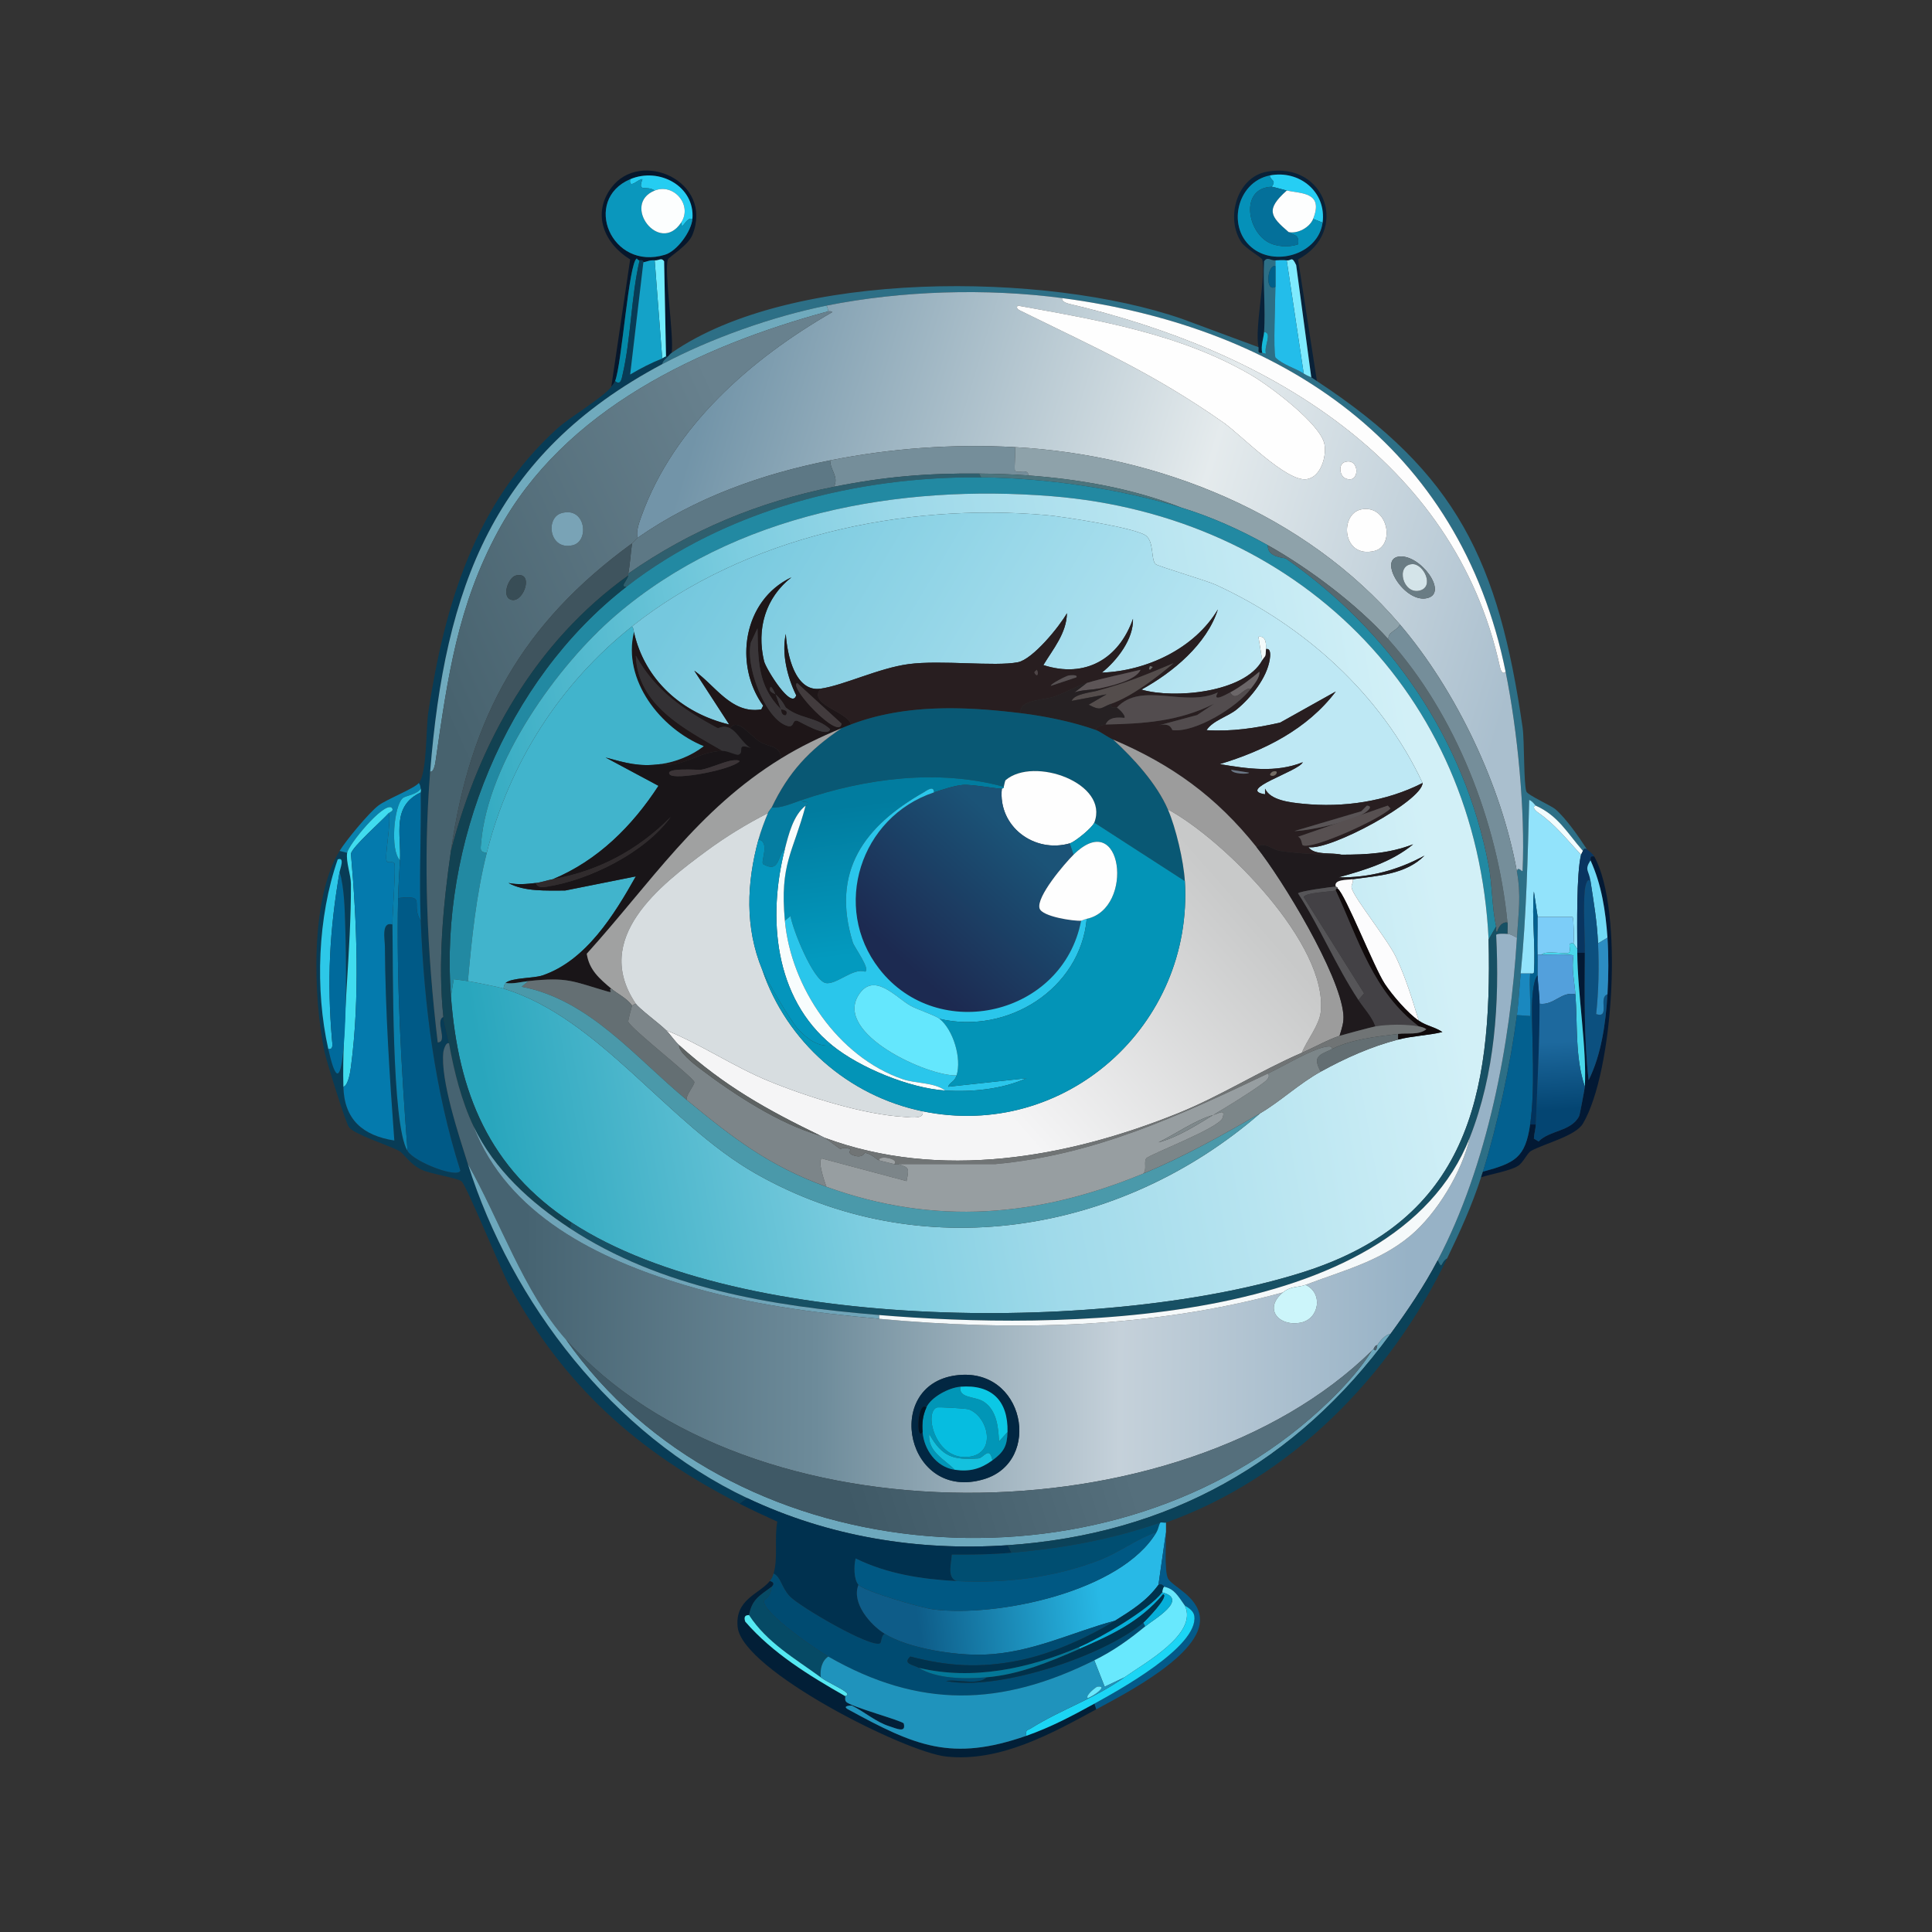 <svg xmlns="http://www.w3.org/2000/svg" width="1024" height="1024"><rect width="100%" height="100%" fill="#333333" stroke="none"/><defs><linearGradient id="a" x1="363.486" x2="797.241" y1="246.05" y2="376.687" gradientUnits="userSpaceOnUse"><stop offset="0%" style="stop-color:#7294a8"/><stop offset="58.72%" style="stop-color:#e5ebed"/><stop offset="100%" style="stop-color:#aabfce"/></linearGradient></defs><defs><linearGradient id="b" x1="429.42" x2="244.438" y1="316.371" y2="399.981" gradientUnits="userSpaceOnUse"><stop offset="0%" style="stop-color:#68818e"/><stop offset="100%" style="stop-color:#47626e"/></linearGradient></defs><defs><linearGradient id="c" x1="755.879" x2="247.809" y1="436.688" y2="526.802" gradientUnits="userSpaceOnUse"><stop offset="0%" style="stop-color:#d2f0f7"/><stop offset="45.155%" style="stop-color:#a0daea"/><stop offset="56.783%" style="stop-color:#8bd2e4"/><stop offset="64.341%" style="stop-color:#7dcde0"/><stop offset="100%" style="stop-color:#29a6bd"/></linearGradient></defs><defs><linearGradient id="d" x1="394.572" x2="713.329" y1="259.916" y2="449.745" gradientUnits="userSpaceOnUse"><stop offset="0%" style="stop-color:#75c8de"/><stop offset="75.202%" style="stop-color:#bee8f4"/></linearGradient></defs><defs><linearGradient id="e" x1="468.194" x2="478.891" y1="424.514" y2="502.787" gradientUnits="userSpaceOnUse"><stop offset="0%" style="stop-color:#017c9f"/><stop offset="100%" style="stop-color:#039abf"/></linearGradient></defs><defs><linearGradient id="f" x1="541.23" x2="481.831" y1="446.117" y2="512.394" gradientUnits="userSpaceOnUse"><stop offset="0%" style="stop-color:#1b5377"/><stop offset="100%" style="stop-color:#1c2a51"/></linearGradient></defs><defs><linearGradient id="g" x1="622.537" x2="454.78" y1="437.965" y2="586.403" gradientUnits="userSpaceOnUse"><stop offset="0%" style="stop-color:#c8c9c9"/><stop offset="75%" style="stop-color:#f5f5f6"/></linearGradient></defs><defs><linearGradient id="h" x1="278.215" x2="747.202" y1="642.196" y2="645.695" gradientUnits="userSpaceOnUse"><stop offset="0%" style="stop-color:#466371"/><stop offset="33.049%" style="stop-color:#6d8b9a"/><stop offset="67.377%" style="stop-color:#c5d1da"/><stop offset="100%" style="stop-color:#97b2c6"/></linearGradient></defs><defs><linearGradient id="i" x1="826.11" x2="828.33" y1="552.092" y2="588.023" gradientUnits="userSpaceOnUse"><stop offset="0%" style="stop-color:#1d699e"/><stop offset="100%" style="stop-color:#044572"/></linearGradient></defs><defs><linearGradient id="j" x1="586.429" x2="445.42" y1="739.911" y2="784.862" gradientUnits="userSpaceOnUse"><stop offset="0%" style="stop-color:#556f7c"/><stop offset="100%" style="stop-color:#3f5966"/></linearGradient></defs><defs><linearGradient id="k" x1="582.527" x2="485.061" y1="837.674" y2="847.893" gradientUnits="userSpaceOnUse"><stop offset="0%" style="stop-color:#28b9e6"/><stop offset="100%" style="stop-color:#0e5c88"/></linearGradient></defs><path fill="#06172c" d="M356 187c-.876.609-1.247 1.263-2 2h-1l-1-50.5c-1.436-2.149-2.687-.35-5-.5-2.986-.194-4.134.749-6 1-.111.015.312-1.403-2-1-.83.145-1.365-1.068-1.5-1-4.271 2.167-7.9 56.124-11.5 65-.505 1.245-1.248 1.971-2 3l10-67.5c-13.676-8.356-20.407-24.025-10-38 15.423-20.71 54.428-3.483 43 25-2.24 5.583-12.588 11.831-13 13-2.127 6.043 3.315 40.441 2 49.5m-22-92c-25.608 10.931-10.087 48.82 18.5 40 6.463-1.994 13.983-12.478 14.5-19 1.376-17.367-17.695-27.533-33-21"/><path fill="#092138" d="M698 202c-1.008-.662-1.984-1.348-3-2l-8-59.5c-2.398-5.121-2.547-2.132-5-2.5-1.575-.236-4.321-.133-6 0-2.71.214-4.104-2.202-6 .5-.609 12.378.823 25.228 0 37.5-.206 3.078-1.893 7.334-1 11-2.926.389-1.699-1.401-2-3-2.058-10.924 4.167-37.901 2-46.5-.24-.952-8.945-5.939-11-9-8.583-12.783-2.528-34.614 13.5-37.5 31.194-5.617 43.974 31.821 16.5 46.5zM673 93c-17.65 3.502-23.251 28.309-8.5 39 12.729 9.225 34.363 2.074 36.5-14 2.174-16.352-12.399-28.095-28-25"/><path fill="#25cdf2" d="M367 116c-3.599-1.109-5.481 7.057-6 2 6.212-9.296-3.924-21.097-14-17-4.436-3.08-9.307 1.47-6.5-6-1.719-.609-7.407 5.961-6.5 0 15.305-6.533 34.376 3.633 33 21"/><path fill="#26cef4" d="m701 118-5-2c5.707-14.282-6.342-13.349-14-15-1.622-.35-7.127-2.03-8-2 2.726-3.588-.564-3.092-1-6 15.601-3.095 30.174 8.648 28 25"/><path fill="#0591b9" d="M673 93c.436 2.908 3.726 2.412 1 6-16.247.557-13.386 22.192-2.5 29 4.597 2.875 11.534 3.257 16.5 1.5.884-5.727-2.758-4.569-5-6.5 4.824 1.04 11.181-2.448 13-7l5 2c-2.137 16.074-23.771 23.225-36.5 14-14.751-10.691-9.15-35.498 8.5-39"/><path fill="#0a97bd" d="M334 95c-.907 5.961 4.781-.609 6.5 0-2.807 7.47 2.064 2.92 6.5 6-17.878 7.27 2.45 34.283 14 17 .519 5.057 2.401-3.109 6-2-.517 6.522-8.037 17.006-14.5 19-28.587 8.82-44.108-29.069-18.5-40"/><path fill="#04709a" d="M674 99c.873-.03 6.378 1.65 8 2-11.392 10.171-8.61 13.723 1 22 2.242 1.931 5.884.773 5 6.5-4.966 1.757-11.903 1.375-16.5-1.5-10.886-6.808-13.747-28.443 2.5-29"/><path fill="#fcfefe" d="M361 118c-11.55 17.283-31.878-9.73-14-17 10.076-4.097 20.212 7.704 14 17"/><path fill="#fdfefe" d="M696 116c-1.819 4.552-8.176 8.04-13 7-9.61-8.277-12.392-11.829-1-22 7.658 1.651 19.707.718 14 15"/><path fill="#0489a8" d="M339 138c-4.51 19.341-4.533 41.287-9 60.5-.42 1.807-.91 6.165-4 3.5 3.6-8.876 7.229-62.833 11.5-65 .135-.068.67 1.145 1.5 1"/><path fill="#71ecfe" d="M353 189c-.795.104-1.196.679-2 1l-4-52c2.313.15 3.564-1.649 5 .5z"/><path fill="#2d6f86" d="M676 138v3c-4.447-.879-5.545 14.275 0 11 0 6.339-1.227 33.993 0 37.5 4.226 4.066 10.248 5.451 15 8.5 2.082 1.336 3.47 1.66 4 2 1.016.652 1.992 1.338 3 2 74.453 48.922 96.272 95.698 109 183.5 1.031 7.114.521 29.778 2 34 .671 1.916 13.141 7.459 15.5 9.5 5.504 4.762 12.483 14.754 16.5 21-1.603-.3-1.358-.087-2 1-8.295-9.467-13.102-18.663-25-24-.21-.094-2.085-2.737-3.5-3-.763 30.041-1.494 61.523-4.5 92-.717 7.266-1.051 14.773-2 22-3.468 26.413-10.161 57.555-18 83-.302.982-.682 2.016-1 3-4.83 14.939-11.195 28.89-18 43-3.484 2.046-2.409 6.605-5 1 26.433-50.356 38.562-114.403 42-171 .823-13.546 2.291-22.159 0-35 .371-3.493 2.946.66 3-.5 1.464-31.634-2.681-74.337-9-105.5-24.249-119.589-117.74-182.51-235-198-40.163-5.305-85.255-3.951-125 4-28.35 5.671-61.507 17.442-87 31-.003-1.643 1.942-2.964 3-4 .753-.737 1.124-1.391 2-2 63.78-44.35 198.849-42.892 270.5-18l40.5 15c.301 1.599-.926 3.389 2 3l2 .5c-1.297-3.726 3.594-11.202-1-11.5.823-12.272-.609-25.122 0-37.5 1.896-2.702 3.29-.286 6-.5"/><path fill="#7eeafe" d="M695 200c-.53-.34-1.918-.664-4-2l-9-60c2.453.368 2.602-2.621 5 2.5z"/><path fill="#083c56" d="m341 139-7 59.5c5.548-3.296 10.968-6.089 17-8.5.804-.321 1.205-.896 2-1h1c-1.058 1.036-3.003 2.357-3 4-89.622 47.663-115.211 118.56-123 216-3.832 47.933-1.633 95.847 4 143.5 5.663-.21-1.63-11.606 3-13.5.343 3.208 2.307 10.092 3 14-1.808-.895-2.936 3.951-3 4.5-1.72 14.713 8.309 44.64 13 59.5 23.324 73.88 77.112 143.413 148 177l-4 3c-53.873-27.466-92.491-61.809-122-115.5-4.319-7.858-22.909-53.883-25.5-55.5-2.822-1.761-16.643-3.905-21-6-6.575-3.162-9.236-8.493-12-10-5.496-2.996-23.299-8.52-26.5-12.5-1.76-2.188-12.023-35.291-13-40-6.016-29.008-7.677-81.027 8-106.5l4 1c-.738 4.889 1.975 11.583 2 16.5.177 34.878-4.835 75.133-4 107.5.451 17.467 10.377 25.883 27 28.5-2.504-34.191-4.764-68.693-5-103-.024-3.508-2.037-13.255 4-11.5.435 21.809-.622 106.133 8 120 3.775 6.071 26.451 14.557 28 10.5-13.626-42.79-19.19-87.659-21-132.5-.921-22.817.29-45.246 0-68-.012-.98.286-.402 0-2-.228-1.275-.209-1.816-1-3 4.405-5.205 3.736-29.224 5-37.5 8.698-56.94 24.603-110.787 68.5-150.5 6.556-5.931 24.549-16.595 28.5-22 .752-1.029 1.495-1.755 2-3 3.09 2.665 3.58-1.693 4-3.5 4.467-19.213 4.49-41.159 9-60.5 2.312-.403 1.889 1.015 2 1M174 556c3.26 14.516 6.175 19.628 8 .5 1.747-18.311 1.564-46.309 1-65-.292-9.683-.46-20.509-3-29.5.245-1.429 2.923-8.003-1-6.5-10.6 30.486-12.108 68.852-5 100.5"/><path fill="#14a2c8" d="m347 138 4 52c-6.032 2.411-11.452 5.204-17 8.5l7-59.5c1.866-.251 3.014-1.194 6-1"/><path fill="#23bdea" d="m682 138 9 60c-4.752-3.049-10.774-4.434-15-8.5-1.227-3.507 0-31.161 0-37.5v-14c1.679-.133 4.425-.236 6 0"/><path fill="#015f88" d="M676 141v11c-5.545 3.275-4.447-11.879 0-11"/><path fill="url(#a)" d="M563 158c-.701 1.716 2.58 2.784 3.5 3 103.008 24.163 204.36 81.763 228.5 192.5.17.779 1.15 4.574 3 2.5 6.319 31.163 10.464 73.866 9 105.5-.054 1.16-2.629-2.993-3 .5-8.091-45.345-32.208-96.086-62-131-50.012-58.612-127.613-89.776-204-94-32.893-1.819-65.803.6-98 7-36.323 7.22-71.443 19.764-102 41-1.154-3.002.951-8.585 2-11.5 17.181-47.771 58.153-83.349 101-108 .142-.764-1.954-.408-2-.5-.247-.499-.087-2.009-1-3 39.745-7.951 84.837-9.305 125-4m-23.5 4c-1.538 1.457.95 2.482 2 3 39.739 19.617 69.945 32.933 107 59 9.318 6.555 33.332 31.494 44 30 7.458-1.044 10.703-11.872 9.5-18.5-1.94-10.687-28.883-30.836-38.5-36.5-37.46-22.065-81.749-29.367-124-37m173 83c-3.136 1.174-2.536 7.11.5 8.5 8.095 3.706 7.906-11.646-.5-8.5m9 25c-11.656 2.283-10.256 26.237 7 22 11.083-2.721 7.293-24.799-7-22m20 25c-11.376 1.409 2.969 24.955 15 22 11.363-2.791-3.829-23.383-15-22" style="fill:url(#a)"/>/&gt;<path fill="#fdfdfd" d="M798 356c-1.85 2.074-2.83-1.721-3-2.5C770.86 242.763 669.508 185.163 566.5 161c-.92-.216-4.201-1.284-3.5-3 117.26 15.49 210.751 78.411 235 198"/><path fill="#70aabd" d="M439 165c-68.045 18.491-139.951 51.829-175 116.5-21.408 39.502-26.706 77.408-33 121-.184 1.277-.847 7.095-3 6.5 7.789-97.44 33.378-168.337 123-216 25.493-13.558 58.65-25.329 87-31 .913.991.753 2.501 1 3"/><path fill="#fefefe" d="M539.5 162c42.251 7.633 86.54 14.935 124 37 9.617 5.664 36.56 25.813 38.5 36.5 1.203 6.628-2.042 17.456-9.5 18.5-10.668 1.494-34.682-23.445-44-30-37.055-26.067-67.261-39.383-107-59-1.05-.518-3.538-1.543-2-3"/><path fill="url(#b)" d="M439 165c.046.092 2.142-.264 2 .5-42.847 24.651-83.819 60.229-101 108-1.049 2.915-3.154 8.498-2 11.5-1.009.702-2.178 2.402-3 3-58.176 42.376-85.714 91.749-96 163-4.074 28.219-7.04 59.53-4 88-4.63 1.894 2.663 13.29-3 13.5-5.633-47.653-7.832-95.567-4-143.5 2.153.595 2.816-5.223 3-6.5 6.294-43.592 11.592-81.498 33-121 35.049-64.671 106.955-98.009 175-116.5M297.5 272c-8.536 2.549-6.44 19.859 6 17 9.142-2.101 6.905-20.854-6-17m-24 33c-4.206.961-8.111 12.076-2 13 6.254.945 11.629-15.2 2-13" style="fill:url(#b)"/>/&gt;<path fill="#16b8d8" d="M669 187c-.893-3.666.794-7.922 1-11 4.594.298-.297 7.774 1 11.5z"/><path fill="#758e9a" d="M538 237c.475 2.2-.648 11.556 0 12.5 1.154 1.682 7.232-1.468 7 2.5-8.778-.651-17.188-.914-26-1-27.423-.266-50.207 1.629-77 7 2.738-5.38-1.926-8.586-2-14 32.197-6.4 65.107-8.819 98-7"/><path fill="#8ea2aa" d="M742 331c-1.787 3.709-6.76 3.864-6 8-16.707-18.6-42.183-37.784-64-50-14.695-8.228-29.881-15.05-46-20-25.628-10.065-53.543-14.964-81-17 .232-3.968-5.846-.818-7-2.5-.648-.944.475-10.3 0-12.5 76.387 4.224 153.988 35.388 204 94"/><path fill="#5d7885" d="M440 244c.074 5.414 4.738 8.62 2 14-39.81 7.981-75.714 22.83-109 46 .974-5.088 1.252-10.867 2-16 .822-.598 1.991-2.298 3-3 30.557-21.236 65.677-33.78 102-41"/><path fill="#fdfdfe" d="M712.5 245c8.406-3.146 8.595 12.206.5 8.5-3.036-1.39-3.636-7.326-.5-8.5"/><path fill="#2f5f6e" d="m519 251 1 2c-66.121-.594-135.447 17.143-188 58-3.731.136.487-3.28 1-6 .061-.322-.062-.678 0-1 33.286-23.17 69.19-38.019 109-46 26.793-5.371 49.577-7.266 77-7"/><path fill="#4b747d" d="M545 252c27.457 2.036 55.372 6.935 81 17-32.207-9.891-71.204-15.687-106-16l-1-2c8.812.086 17.222.349 26 1"/><path fill="#2289a2" d="M520 253c34.796.313 73.793 6.109 106 16 16.119 4.95 31.305 11.772 46 20-.464 6.509 8.94 6.61 9.5 7 55.412 38.586 94.695 95.79 107.5 162.5 1.951 10.162 1.75 22.845 4 32.5l-4 7c-6.313-130.872-102.101-224.581-231.5-235-80.976-6.52-168.101 9.117-231 63-31.506 26.99-67.839 78.194-71.5 120.5-.327 3.783-.877 5.09 3 5.5-5.618 22.351-7.937 45.049-10 68-2.347-.406-5.071-.641-7.5-1l-1.5 9c-6.066-80.367 28.95-167.205 93-217 52.553-40.857 121.879-58.594 188-58"/><path fill="url(#c)" d="M789 498c1.887 83.266-11.389 148.283-97.5 176-100.518 32.354-297.94 33.149-388.5-26-43.912-28.681-60.142-68.888-64-120l1.5-9c2.429.359 5.153.594 7.5 1 4.17.721 15.409 2.892 19 4 50.85 15.687 86.626 71.301 133.5 98 87.178 49.656 193.309 32.437 267.5-32 10.234-5.932 20.701-15.772 32-22 12.945-7.136 26.629-13.28 41-17 7.572-1.96 15.842-2.167 23.5-4-4.062-2.734-8.25-3.155-12.5-6-3.478-11.283-6.918-22.809-12-33.5-4.596-9.667-21.579-30.584-23.5-36.5-.691-2.128.977-2.79.5-5 13.134-1.817 28.107-2.485 38-12.5-14.081 7.696-29.305 11.772-45.5 11.5 13.933-3.869 28.054-8.075 39.5-17.5-12.95 4.907-24.257 5.464-38 5.5-4.921-1.282-14.406.488-17.5-4 11.512 1.923 60.237-24.474 60.5-34-21.983-47.014-62.566-83.399-109.5-105-5.086-2.341-30.748-9.861-32-11-2.571-2.339-.755-11.474-5-15-5.106-4.242-44.576-10.264-53-11-75.783-6.623-159.579 11.402-219.5 59-38.289 30.415-65.066 72.522-77 120-3.877-.41-3.327-1.717-3-5.5 3.661-42.306 39.994-93.51 71.5-120.5 62.899-53.883 150.024-69.52 231-63C686.899 273.419 782.687 367.128 789 498" style="fill:url(#c)"/>/&gt;<path fill="#fefefe" d="M721.5 270c14.293-2.799 18.083 19.279 7 22-17.256 4.237-18.656-19.717-7-22"/><path fill="#79a3b6" d="M297.5 272c12.905-3.854 15.142 14.899 6 17-12.44 2.859-14.536-14.451-6-17"/><path fill="url(#d)" d="M754 415c-19.26 9.843-41.933 13.182-63.5 11-6.556-.663-17.182-1.745-20-8v3c-15.527-2.411 17.953-12.19 20-17-14.206 5.724-29.367 3.467-44 1 23.572-7.131 46.408-18.494 61.5-38.5L678.5 383c-12.888 2.907-25.72 4.845-39 4 3.208-5.073 11.458-7.263 16-11 7.482-6.156 15.965-16.601 17.5-26.5.218-1.404.905-6.075-2-5.5.065-2.211.258-7.189-4-6.5l2 12.5c-9.44 17.188-46.785 20.51-64 15.5 16.501-9.047 34.602-23.968 40.5-42.5-12.428 20.874-37.966 32.676-61.5 33.5 7.992-6.394 16.873-17.76 16.5-28.5-7.467 21.204-25.284 31.668-47.5 24.5 5.222-8.624 12.274-16.84 12.5-27.5-4.014 7.147-18.127 24.456-26 26-12.284 2.409-40.797-1.317-58 1-15.753 2.121-34.139 11.169-46.5 13-13.569 2.01-17.81-17.931-18.5-29-2.336 10.388.868 23.069 5.5 32.5-2.334 8.143-16.044-14.045-17-18-4.153-17.181.772-33.764 14.5-44.5-25.673 12.095-30.742 46.327-15 68l-1 2c-15.801 2.557-24.31-12.636-35.5-20.5l18.5 28.5c-24.863-5.928-44.805-23.53-50.5-49-.26-1.163-.167-1.836-1-3 59.921-47.598 143.717-65.623 219.5-59 8.424.736 47.894 6.758 53 11 4.245 3.526 2.429 12.661 5 15 1.252 1.139 26.914 8.659 32 11 46.934 21.601 87.517 57.986 109.5 105" style="fill:url(#d)"/>/&gt;<path fill="#3f545e" d="M333 304c-.062.322.061.678 0 1-49.113 35.11-78.984 88.179-94 146 10.286-71.251 37.824-120.624 96-163-.748 5.133-1.026 10.912-2 16"/><path fill="#576970" d="M736 339c35.77 39.824 57.778 96.967 63 150-2.773-.578-4.811 2.286-5.5 5-.896-.039-.311-2.188-.5-3-2.25-9.655-2.049-22.338-4-32.5-12.805-66.71-52.088-123.914-107.5-162.5-.56-.39-9.964-.491-9.5-7 21.817 12.216 47.293 31.4 64 50"/><path fill="#6a7c84" d="M741.5 295c11.171-1.383 26.363 19.209 15 22-12.031 2.955-26.376-20.591-15-22m7 4c-8.999.527-4.831 16.289 4 14 7.972-2.067 1.968-14.35-4-14"/><path fill="#d4e4e9" d="M748.5 299c5.968-.35 11.972 11.933 4 14-8.831 2.289-12.999-13.473-4-14"/><path fill="#384d56" d="M273.5 305c9.629-2.2 4.254 13.945-2 13-6.111-.924-2.206-12.039 2-13"/><path fill="#124252" d="M332 311c-64.05 49.795-99.066 136.633-93 217 3.858 51.112 20.088 91.319 64 120l-1 3c-20.894-13.745-39.986-30.987-51-54-6.376-13.322-10.424-29.462-13-44-.693-3.908-2.657-10.792-3-14-3.04-28.47-.074-59.781 4-88 15.016-57.821 44.887-110.89 94-146-.513 2.72-4.731 6.136-1 6"/><path fill="#1e1618" d="M435 365c-7.185 8.387 14.501 12.153 16 19a173 173 0 0 0-5 2c-11.137 4.614-21.744 9.68-32 16-.432-7.204-6.726-5.799-11.5-9-5.096-3.417-11.784-12.722-15.5-7-3.707-1.834-6.214.153-6.5 0-18.229-9.766-33.22-19.999-43.5-38.5 1.056 26.556 26.026 38.882 46 50.5-13.501.318-20.337 8.975-33 7 8.156-1.108 16.544-4.491 23-9.5-23.073-9.363-43.161-35.155-37-60.5 5.695 25.47 25.637 43.072 50.5 49L368 355.5c11.19 7.864 19.699 23.057 35.5 20.5l1-2c-15.742-21.673-10.673-55.905 15-68-13.728 10.736-18.653 27.319-14.5 44.5.956 3.955 14.666 26.143 17 18-4.632-9.431-7.836-22.112-5.5-32.5.69 11.069 4.931 31.01 18.5 29m-24 3c-.787-1.373-1.117-3-2.5-4-1.737 2.703 1.909 3.487 2.5 4 .872 1.522 2.24 6.586 3 8-12.605-12.654-12.144-26.233-12.5-43l-3.5 7.5c-2.94 11.956 6.61 37.963 17.5 43.5 6.101 3.102 3.855-2.635 7-2 1.263.255 15.99 9.425 17.5 4.5-7.251-6.633-16.157-5.426-23.5-11.5-.371-.307-1.437-3.47-5.5-7m11.5-6c-4.678 2.269 22.867 31.06 23.5 21.5z"/><path fill="#281e20" d="M669 350c1.56-2.841 1.853-1.037 2-6 2.905-.575 2.218 4.096 2 5.5-1.535 9.899-10.018 20.344-17.5 26.5-4.542 3.737-12.792 5.927-16 11 13.28.845 26.112-1.093 39-4l29.5-16.5c-15.092 20.006-37.928 31.369-61.5 38.5 14.633 2.467 29.794 4.724 44-1-2.047 4.81-35.527 14.589-20 17v-3c2.818 6.255 13.444 7.337 20 8 21.567 2.182 44.24-1.157 63.5-11-.263 9.526-48.988 35.923-60.5 34 3.094 4.488 12.579 2.718 17.5 4-10.033.027-22.318-.473-32.5-2-4.567-.685-7.9-5.095-12.5-2-21.308-26.714-44.754-43.667-76-57-2.719-1.16-6.925-4.255-9-5-.962-1.903 4.6-2.992 5-3 20.308-.42 38.823-1.618 57.5-11l-9 6-20.5 5.5c6.86-1.807 7.019 2.448 7.5 2.5 12.2 1.329 34.109-12.153 41.5-22 1.664-2.218 4.934-6.044 4.5-9-4.37 3.72-10.487 8.397-15.5 11-2.66 1.382-9.698 5.46-6.5 0-17.446 8.156-40.472-5.995-53.5 8-.767-.474-3.566 1.151-3-2 11.006-3.925 24.083-13.929 33-21.5-14.411 6.069-24.885 10.484-40 14.5v-1c5.747-1.119 20.154-4.323 22.5-10-9.83 2.445-19.14 4.174-28.5 7-5.073 1.531-10.57 4.741-16.5 7-5.796 2.208-19.754 1.667-18.5 9-30.62-3.751-61.659-4.756-90 6-1.499-6.847-23.185-10.613-16-19 12.361-1.831 30.747-10.879 46.5-13 17.203-2.317 45.716 1.409 58-1 7.873-1.544 21.986-18.853 26-26-.226 10.66-7.278 18.876-12.5 27.5 22.216 7.168 40.033-3.296 47.5-24.5.373 10.74-8.508 22.106-16.5 28.5 23.534-.824 49.072-12.626 61.5-33.5-5.898 18.532-23.999 33.453-40.5 42.5 17.215 5.01 54.56 1.688 64-15.5m-59.5 3-.5 1.5.5.5 1.5-1.5zm-60 2c-.612.793-1.708.914-1 2 1.391 2.132 2.238-.164 1-2m17 3c-1.323.198-9.838 4.522-9.5 5.5l13.5-4.5c.928-1.571-3.457-1.081-4-1m86 50c.477 2.307 9.492 2.501 9.5 1.5zm22 1c-.36.113-1.963 1.516-1 2 2.552 1.283 5.191-3.322 1-2m50 18-3 3-35.5 10.5c8.584-.235 32.459-5.416 38.5-10.5 1.21-1.018 2.897-2.768 0-3m11 0L688 443.5c2.022.723 1.888 4.202 2.5 4.5 5.062 2.464 41.033-13.852 46.5-19.5-.528-.333-1.147-1.442-1.5-1.5"/><path fill="#758e9a" d="M804 462c2.291 12.841.823 21.454 0 35-1.692-.759-3.026-1.866-5-2-.132-1.969.193-4.043 0-6-5.222-53.033-27.23-110.176-63-150-.76-4.136 4.213-4.291 6-8 29.792 34.914 53.909 85.655 62 131"/><path fill="#41b4cc" d="M336 335c-6.161 25.345 13.927 51.137 37 60.5-6.456 5.009-14.844 8.392-23 9.5-11.237 1.526-18.267-.598-29-3.5l28 15c-13.873 21.345-32.239 39.634-56 49.5-3.091.555-5.891 1.658-9 2-5.16.567-9.353 1.033-14.5 0 8.225 4.637 20.192 4.003 30 4l37.5-7.5c-11.307 20.068-26.33 44.665-49.5 52.5-4.853 1.641-16.317 1.119-19.5 4-.523.474-1.198 2.107-1 3-3.591-1.108-14.83-3.279-19-4 2.063-22.951 4.382-45.649 10-68 11.934-47.478 38.711-89.585 77-120 .833 1.164.74 1.837 1 3"/><path fill="#3a3639" d="M414 376c.138.138.044 3.458 2.5 3 1.818-2.828-2.408-2.828-2.5-3-.76-1.414-2.128-6.478-3-8 4.063 3.53 5.129 6.693 5.5 7 7.343 6.074 16.249 4.867 23.5 11.5-1.51 4.925-16.237-4.245-17.5-4.5-3.145-.635-.899 5.102-7 2-10.89-5.537-20.44-31.544-17.5-43.5l3.5-7.5c.356 16.767-.105 30.346 12.5 43"/><path fill="#f3fbfb" d="M671 344c-.147 4.963-.44 3.159-2 6l-2-12.5c4.258-.689 4.065 4.289 4 6.5"/><path fill="#333134" d="M387 386c3.93 1.944 6.782 8.28 11 10.5-8.305-2.867-3.103 2.19-6.5 3.5-1.308.504-5.776-2.064-8.5-2-19.974-11.618-44.944-23.944-46-50.5 10.28 18.501 25.271 28.734 43.5 38.5.286.153 2.793-1.834 6.5 0"/><path fill="#544d4c" d="M589 373c-5.718 2.039-5.109 4.163-12 .5l9.5-5.5-18.5 3.5c1.25-3.686 10.139-4.474 14-5.5 15.115-4.016 25.589-8.431 40-14.5-8.917 7.571-21.994 17.575-33 21.5"/><path fill="#6d6d6b" d="m609.5 353 1.5.5-1.5 1.5-.5-.5z"/><path fill="#4f4547" d="M549.5 355c1.238 1.836.391 4.132-1 2-.708-1.086.388-1.207 1-2"/><path fill="#5d5557" d="M582 365c-4.101.799-8.51.587-12.5 2l6.5-5c9.36-2.826 18.67-4.555 28.5-7-2.346 5.677-16.753 8.881-22.5 10"/><path fill="#6b6668" d="M663 365c-4.182-.724-7.721 7.684-11 2 5.013-2.603 11.13-7.28 15.5-11 .434 2.956-2.836 6.782-4.5 9"/><path fill="#575153" d="M566.5 358c.543-.081 4.928-.571 4 1l-13.5 4.5c-.338-.978 8.177-5.302 9.5-5.5"/><path fill="#262123" d="m576 362-6.5 5c3.99-1.413 8.399-1.201 12.5-2v1c-3.861 1.026-12.75 1.814-14 5.5l18.5-3.5-9.5 5.5c6.891 3.663 6.282 1.539 12-.5-.566 3.151 2.233 1.526 3 2 .95.587 4.773 4.117 4 5.5-3.464-.322-8.208-.64-10 3.5-.4.008-5.962 1.097-5 3-12.275-4.409-27.037-7.412-40-9-1.254-7.333 12.704-6.792 18.5-9 5.93-2.259 11.427-5.469 16.5-7"/><path fill="#423b3d" d="m422.5 362 23.5 21.5c-.633 9.56-28.178-19.231-23.5-21.5"/><path fill="#3a3639" d="M411 368c-.591-.513-4.237-1.297-2.5-4 1.383 1 1.713 2.627 2.5 4"/><path fill="#524c4e" d="M663 365c-7.391 9.847-29.3 23.329-41.5 22-.481-.052-.64-4.307-7.5-2.5l20.5-5.5 9-6c-18.677 9.382-37.192 10.58-57.5 11 1.792-4.14 6.536-3.822 10-3.5.773-1.383-3.05-4.913-4-5.5 13.028-13.995 36.054.156 53.5-8-3.198 5.46 3.84 1.382 6.5 0 3.279 5.684 6.818-2.724 11-2"/><path fill="#095874" d="M541 378c12.963 1.588 27.725 4.591 40 9 2.075.745 6.281 3.84 9 5 10.836 9.948 23.112 23.379 29 37 4.275 9.889 8.35 27.29 9 38l-48-31c8.074-20.898-32.036-35.277-47-22.5-.409.349-.869 3.374-1 3.5-35.039-9.558-73.062-4.477-107 7-4.627 1.565-11.249 4.522-16 4 8.982-18.8 19.806-30.378 37-42a173 173 0 0 1 5-2c28.341-10.756 59.38-9.751 90-6"/><path fill="#1e1618" d="M414 376c.092.172 4.318.172 2.5 3-2.456.458-2.362-2.862-2.5-3"/><path fill="#191518" d="M414 402c-44.353 27.332-68.905 65.773-103 103.5 1.283 8.613 6.719 13.182 13 18.5-1.99.426 1.666 2.558-2 1.5-18.658-5.383-20.992-7.781-42-5.5-3.993.434-7.858 1.599-12 1 3.183-2.881 14.647-2.359 19.5-4 23.17-7.835 38.193-32.432 49.5-52.5l-37.5 7.5c-9.808.003-21.775.637-30-4 5.147 1.033 9.34.567 14.5 0 .805 2.562 3.574 2.289 5.5 2 22.808-3.425 52.321-18.105 66-37-17.411 17.621-38.396 28.674-62.5 33 23.761-9.866 42.127-28.155 56-49.5l-28-15c10.733 2.902 17.763 5.026 29 3.5 12.663 1.975 19.499-6.682 33-7 2.724-.064 7.192 2.504 8.5 2 3.397-1.31-1.805-6.367 6.5-3.5-4.218-2.22-7.07-8.556-11-10.5 3.716-5.722 10.404 3.583 15.5 7 4.774 3.201 11.068 1.796 11.5 9m-25.5 1c-4.023.36-12.316 4.244-17 5-1.076.173-19.664-1.327-16.5 2.5 2.658 3.214 32.786-2.547 37-7-.39-.806-2.662-.575-3.5-.5"/><path fill="#a0a1a1" d="M446 386c-17.194 11.622-28.018 23.2-37 42-.227.476-1.493 1.818-2 3-11.241 5.7-22.368 12.529-32.5 20-24.694 18.207-61.021 46.264-37.5 81-.452.146-1.967.893-2 1-2.505-3.792-7.768-6.264-11-9-6.281-5.318-11.717-9.887-13-18.5 34.095-37.727 58.647-76.168 103-103.5 10.256-6.32 20.863-11.386 32-16"/><path fill="#9c9c9c" d="M666 449c13.858 17.374 44.067 67.269 46 88.5.405 4.451-.799 7.448-2 11.5-5.828 1.891-13.966 6.397-20 9 2.507-6.408 9.217-14.606 10-21.5 4.062-35.765-51.072-91.37-81-107.5-5.888-13.621-18.164-27.052-29-37 31.246 13.333 54.692 30.286 76 57"/><path fill="#3b3437" d="M388.5 403c.838-.075 3.11-.306 3.5.5-4.214 4.453-34.342 10.214-37 7-3.164-3.827 15.424-2.327 16.5-2.5 4.684-.756 12.977-4.64 17-5"/><path fill="#6a7583" d="m652.5 408 9.5 1.5c-.008 1.001-9.023.807-9.5-1.5"/><path fill="#fefefe" d="M580 436c-1.044 2.701-10.25 10.212-13 11-18.809 5.387-38.092-8.913-36-29 1.347-.36.946-.948 1-1 .131-.126.591-3.151 1-3.5 14.964-12.777 55.074 1.602 47 22.5"/><path fill="#756d65" d="M674.5 409c4.191-1.322 1.552 3.283-1 2-.963-.484.64-1.887 1-2"/><path fill="url(#e)" d="M532 417c-.054.052.347.64-1 1-1.262.337-15.666-2.333-20.5-2-4.359.3-11.179 2.56-15.5 4 .059-4.116-4.231-.722-5.5 0-31.292 17.797-49.161 41.761-37.5 79.5.785 2.541 9.561 14.332 6.5 15.5-6.296-2.273-15.516 7.327-21 6-6.615-1.601-17.366-28.279-18.5-35.5l-3 2.5c-2.772-30.358 4.3-35.833 11-61 .023-.087 1.366.215 1-1.5-.22-1.031-3.003.265-3-1.5 33.938-11.477 71.961-16.558 107-7" style="fill:url(#e)"/>/&gt;<path fill="#0a81ad" d="M223 418c-1.919 3.147-7.99 3.709-9.5 5-4.702 4.021-6.823 27.644-1.5 33-.348 6.71-.86 13.23-1 20-.923 44.715 1.67 89.551 5 134-8.622-13.867-7.565-98.191-8-120-.094-4.704 1.959-31.187 1-32.5-.847-1.16-3.34.153-4-1-1.373-2.397 2.568-21.04 1-25.5.533-.61 3.238-1.193 1.5-3-4.496-2.638-22.864 19.785-23.5 24l-4-1c3.504-5.694 15.286-19.952 20.5-24 4.319-3.353 18.919-8.95 21.5-12 .791 1.184.772 1.725 1 3"/><path fill="url(#f)" d="M531 418c-2.092 20.087 17.191 34.387 36 29l2 6c-4.664 4.613-19.913 22.389-18 28.5 1.357 4.334 18.036 6.794 22 6.5-9.641 50.179-75.827 65.666-107 25.5-25.422-32.757-9.999-80.499 29-93.5 4.321-1.44 11.141-3.7 15.5-4 4.834-.333 19.238 2.337 20.5 2" style="fill:url(#f)"/>/&gt;<path fill="#2ac5e3" d="M223 420c-15.567 7.322-10.279 22.115-11 36-5.323-5.356-3.202-28.979 1.5-33 1.51-1.291 7.581-1.853 9.5-5 .286 1.598-.012 1.02 0 2"/><path fill="#2ac6eb" d="M495 420c-38.999 13.001-54.422 60.743-29 93.5 31.173 40.166 97.359 24.679 107-25.5.537-.04 1.633-.71 3-1-3.422 37.237-42.054 61.505-78 53-2.364-1.906-11.887-4.942-15.5-7-7.755-4.417-19.441-18.374-27.5-5.5-12.792 20.435 36.454 42.927 52 42.5-1.125 3.556-3.439 3.328-4.5 6l41.5-4.5c-12.746 5.844-29.08 7.399-43 6.5-5.988-4.428-15.536-3.615-22.5-6-34.291-11.745-59.278-48.712-62.5-84l3-2.5c1.134 7.221 11.885 33.899 18.5 35.5 5.484 1.327 14.704-8.273 21-6 3.061-1.168-5.715-12.959-6.5-15.5-11.661-37.739 6.208-61.703 37.5-79.5 1.269-.722 5.559-4.116 5.5 0"/><path fill="#006a9b" d="M223 488c-5.713-8.688 3.838-13.866-12-12 .14-6.77.652-13.29 1-20 .721-13.885-4.567-28.678 11-36 .29 22.754-.921 45.183 0 68"/><path fill="#057da1" d="M425 424c-.003 1.765 2.78.469 3 1.5.366 1.715-.977 1.413-1 1.5-6.552 5.093-9.035 15.302-11 23-4.167 3.353-2.548 13.059-11.5 8-1.571-.888 3.887-12.014-2.5-13 1.125-4.118 3.299-10.037 5-14 .507-1.182 1.773-2.524 2-3 4.751.522 11.373-2.435 16-4"/><path fill="#92e3fb" d="M814 427c-2.377.69.167 2.923 1 3.5 9.519 6.588 15.255 14.293 23 22.5-2.511 10.229-2.033 38.108-2 50l-2-3c.395-1.392.098-13.576-.5-14H815l-2-13.5c-1.236 14.157.992 29.057 0 43-.059.827-1.991.397-2 .5h-5c3.006-30.477 3.737-61.959 4.5-92 1.415.263 3.29 2.906 3.5 3"/><path fill="#f8fdfd" d="M427 427c-6.7 25.167-13.772 30.642-11 61 3.222 35.288 28.209 72.255 62.5 84 6.964 2.385 16.512 1.572 22.5 6-18.774-1.212-45.411-12.082-60-24-30.721-25.097-34.251-67.753-25-104 1.965-7.698 4.448-17.907 11-23"/><path fill="#595456" d="M724.5 427c2.897.232 1.21 1.982 0 3-6.041 5.084-29.916 10.265-38.5 10.5l35.5-10.5z"/><path fill="#575051" d="M735.5 427c.353.058.972 1.167 1.5 1.5-5.467 5.648-41.438 21.964-46.5 19.5-.612-.298-.478-3.777-2.5-4.5z"/><path fill="#f1fcfe" d="M839 451c-.142.241-.973 1.891-1 2-7.745-8.207-13.481-15.912-23-22.5-.833-.577-3.377-2.81-1-3.5 11.898 5.337 16.705 14.533 25 24"/><path fill="#40dcef" d="M206 431c-3.307 3.786-19.291 17.763-20 21.5 3.192 36.414 4.796 76.73 0 113-.281 2.124-1.318 9.795-4 10.5-.835-32.367 4.177-72.622 4-107.5-.025-4.917-2.738-11.611-2-16.5.636-4.215 19.004-26.638 23.5-24 1.738 1.807-.967 2.39-1.5 3"/><path fill="url(#g)" d="M690 558c-22.179 9.567-43.029 22.935-65.5 32-58.897 23.76-126.32 35.727-187.5 13-.614-.293-1.327-.674-2-1-28.596-13.828-51.221-26.469-75-48-2.475-2.241-4.617-5.622-7-8 18.661 7.578 35.821 19.338 54.5 27 20.251 8.307 50.205 17.795 72 19 2.292.127 10.701 1.545 9.5-3 75.293 15.515 143.649-45.44 139-122-.65-10.71-4.725-28.111-9-38 29.928 16.13 85.062 71.735 81 107.5-.783 6.894-7.493 15.092-10 21.5" style="fill:url(#g)"/>/&gt;<path fill="#047aad" d="M208 490c-6.037-1.755-4.024 7.992-4 11.5.236 34.307 2.496 68.809 5 103-16.623-2.617-26.549-11.033-27-28.5 2.682-.705 3.719-8.376 4-10.5 4.796-36.27 3.192-76.586 0-113 .709-3.737 16.693-17.714 20-21.5 1.568 4.46-2.373 23.103-1 25.5.66 1.153 3.153-.16 4 1 .959 1.313-1.094 27.796-1 32.5"/><path fill="#d7dde0" d="M407 431c-1.701 3.963-3.875 9.882-5 14-6.248 22.876-7.264 46.6 2 69 12.98 38.193 45.544 66.87 85 75 1.201 4.545-7.208 3.127-9.5 3-21.795-1.205-51.749-10.693-72-19-18.679-7.662-35.839-19.422-54.5-27-3.455-3.447-14.185-11.32-16-14-23.521-34.736 12.806-62.793 37.5-81 10.132-7.471 21.259-14.3 32.5-20"/><path fill="#302b2d" d="M284 468c3.109-.342 5.909-1.445 9-2 24.104-4.326 45.089-15.379 62.5-33-13.679 18.895-43.192 33.575-66 37-1.926.289-4.695.562-5.5-2"/><path fill="#0394b7" d="M628 467c4.649 76.56-63.707 137.515-139 122-39.456-8.13-72.02-36.807-85-75 2.187 5.289 15.211 27.474 19 31.5 4.775 5.075 10.921 9.782 18 8.5 14.589 11.918 41.226 22.788 60 24 13.92.899 30.254-.656 43-6.5l-41.5 4.5c1.061-2.672 3.375-2.444 4.5-6 2.822-8.919-1.712-24.123-9-30 35.946 8.505 74.578-15.763 78-53 25.597-5.432 18.872-59.587-7-34l-2-6c2.75-.788 11.956-8.299 13-11z"/><path fill="#0495bc" d="M416 450c-9.251 36.247-5.721 78.903 25 104-7.079 1.282-13.225-3.425-18-8.5-3.789-4.026-16.813-26.211-19-31.5-9.264-22.4-8.248-46.124-2-69 6.387.986.929 12.112 2.5 13 8.952 5.059 7.333-4.647 11.5-8"/><path fill="#fefefe" d="M576 487c-1.367.29-2.463.96-3 1-3.964.294-20.643-2.166-22-6.5-1.913-6.111 13.336-23.887 18-28.5 25.872-25.587 32.597 28.568 7 34"/><path fill="#1f1a1d" d="M717 466c-3.25.45-10.274.028-9 4-1.156-.234-20.077 2.488-20 3.5 11.802 18.229 20.034 38.356 32 56.5 3.013 4.569 7.085 8.73 9 14-2.171.406-17.582 4.54-19 5 1.201-4.052 2.405-7.049 2-11.5-1.933-21.231-32.142-71.126-46-88.5 4.6-3.095 7.933 1.315 12.5 2 10.182 1.527 22.467 2.027 32.5 2 13.743-.036 25.05-.593 38-5.5-11.446 9.425-25.567 13.631-39.5 17.5 16.195.272 31.419-3.804 45.5-11.5-9.893 10.015-24.866 10.683-38 12.5"/><path fill="#093560" d="M841 450c.503.783 2.825 1.884 4 4-2.745-.557-1.628 1.409-2 2-3.326 5.29-.902 4.981 0 11-2.01-2.529-2.972 4.207-3 4.5-.978 10.16.053 22.983 0 33.5h-4c-.004-.661.002-1.339 0-2-.033-11.892-.511-39.771 2-50 .027-.109.858-1.759 1-2 .642-1.087.397-1.3 2-1"/><path fill="#031934" d="M845 454c15.671 28.222 10.27 113.977-6 141.5-3.932 6.652-20.18 10.471-27.5 14.5-2.092 1.152-4.122 6.243-7 8-4.28 2.614-14.363 4.299-19.5 6 .318-.984.698-2.018 1-3 17.076-4.65 22.44-7.363 25-25h3c-.1 2.664-.917 4.868-1 7.5l2.5 1.5c5.757-5.983 17.417-5.253 21.5-13.5.35-.707 2.959-14.712 3-15.5 1.082-20.732-3.853-48.827-4-71h4c-.113 22.534-.521 45.066 2 67.5 6.678-13.318 9.049-29.879 10-45.5.558-9.163.645-20.856 0-30-.994-14.092-3.122-28.117-9-41 .372-.591-.745-2.557 2-2"/><path fill="#2dc8e8" d="M180 462c-5.321 31.094-6.753 57.666-4 89.5.145 1.679.841 5.006-2 4.5-7.108-31.648-5.6-70.014 5-100.5 3.923-1.503 1.245 5.071 1 6.5"/><path fill="#70d9f5" d="m852 497-5 3c-.605-12.283-2.224-21.151-4-33-.902-6.019-3.326-5.71 0-11 5.878 12.883 8.006 26.908 9 41"/><path fill="#006a9c" d="M174 556c2.841.506 2.145-2.821 2-4.5-2.753-31.834-1.321-58.406 4-89.5 2.54 8.991 2.708 19.817 3 29.5.564 18.691.747 46.689-1 65-1.825 19.128-4.74 14.016-8-.5"/><path fill="#fcfcfd" d="M717 466c.477 2.21-1.191 2.872-.5 5 1.921 5.916 18.904 26.833 23.5 36.5 5.082 10.691 8.522 22.217 12 33.5-5.854-3.919-14.047-13.539-18-19.5-5.695-8.589-20.952-47.498-25-50.5-.057-.042.359-.725-1-1-1.274-3.972 5.75-3.55 9-4"/><path fill="#0c507f" d="M843 467c1.776 11.849 3.395 20.717 4 33 .605 12.275.316 25.264-1 37.5 7.635 2.45.916-8.909 6-10.5-.951 15.621-3.322 32.182-10 45.5-2.521-22.434-2.113-44.966-2-67.5.053-10.517-.978-23.34 0-33.5.028-.293.99-7.029 3-4.5"/><path fill="#565558" d="M708 470c1.359.275.943.958 1 1-1.158-.181-.931.983-1 1-2.7.672-16.478 1.066-17 3.5l32 51-3 3.5c-11.966-18.144-20.198-38.271-32-56.5-.077-1.012 18.844-3.734 20-3.5"/><path fill="#100a0b" d="M752 541c4.25 2.845 8.438 3.266 12.5 6-7.658 1.833-15.928 2.04-23.5 4v-3c5.101-.641 10.98.753 15-2.5-1.246-.875-2.53-1.195-4-1.5-24.205-18.235-31.902-45.831-44-72 .069-.017-.158-1.181 1-1 4.048 3.002 19.305 41.911 25 50.5 3.953 5.961 12.146 15.581 18 19.5"/><path fill="#434145" d="M708 472c12.098 26.169 19.795 53.765 44 72-5.972-1.239-16.957-1.131-23 0-1.915-5.27-5.987-9.431-9-14l3-3.5-32-51c.522-2.434 14.3-2.828 17-3.5"/><path fill="#03608f" d="M815 486c.135 6.646-.185 13.357 0 20 .102 3.649-.059 7.349 0 11-2.511 2.287-2.993 13.376-3 16.5-.043 19.524 1.777 43.368-1 62.5-2.56 17.637-7.924 20.35-25 25 7.839-25.445 14.532-56.587 18-83l7 .5c.452-7.428-.617-15.113 0-22.5.009-.103 1.941.327 2-.5.992-13.943-1.236-28.843 0-43z"/><path fill="#005a87" d="M223 488c1.81 44.841 7.374 89.71 21 132.5-1.549 4.057-24.225-4.429-28-10.5-3.33-44.449-5.923-89.285-5-134 15.838-1.866 6.287 3.312 12 12"/><path fill="#7ccdf8" d="M834 500c-.035.122-1.508-.415-2 .5-.46.855.688 3.659-.5 4.5-1.481 1.049-12.118-1.532-14.5 1h-2c-.185-6.643.135-13.354 0-20h18.5c.598.424.895 12.608.5 14"/><path fill="#175064" d="M799 489c.193 1.957-.132 4.031 0 6-1.297-.088-5.406-.339-6 .5 1.827 36.253-.648 73.605-14 107.5-40.217 102.091-221.312 101.615-313 94-56.754-4.714-115.747-14.258-164-46l1-3c90.56 59.149 287.982 58.354 388.5 26 86.111-27.717 99.387-92.734 97.5-176l4-7c.189.812-.396 2.961.5 3 .689-2.714 2.727-5.578 5.5-5"/><path fill="url(#h)" d="M799 495c1.974.134 3.308 1.241 5 2-3.438 56.597-15.567 120.644-42 171-7.225 13.764-15.85 26.476-25 39-2.792.332-5.637 3.827-7 6-1.217-.156-1.66 1.66-2 2-.325.326-.68.685-1 1-101.623 99.747-329.956 102.836-427-6-22.367-25.085-35.382-63.859-52-93-4.691-14.86-14.72-44.787-13-59.5.064-.549 1.192-5.395 3-4.5 2.576 14.538 6.624 30.678 13 44 17.79 46.81 66.307 70.377 111.5 84 34.23 10.318 67.945 14.715 103.5 18 71.635 6.619 144.339 5.102 214-14-10.652 8.787-2.027 18.336 9.5 16 9.691-1.964 11.957-15.564 2.5-20 19.292-7.417 39.084-12.253 55.5-26 14.208-11.898 27.537-34.129 31.5-52 13.352-33.895 15.827-71.247 14-107.5.594-.839 4.703-.588 6-.5M506.5 729c-38.967 5.384-26.016 67.262 15 55 31.254-9.344 21.609-60.059-15-55" style="fill:url(#h)"/>/&gt;<path fill="#2c8cc2" d="M852 527c-5.084 1.591 1.635 12.95-6 10.5 1.316-12.236 1.605-25.225 1-37.5l5-3c.645 9.144.558 20.837 0 30"/><path fill="#49d7eb" d="m834 500 2 3c.002.661-.004 1.339 0 2 .147 22.173 5.082 50.268 4 71-5.268-15.704-3.8-32.747-5-49-.505-6.841-2.17-13.758-1-20.5-.795-.968-14.443-.5-17-.5 2.382-2.532 13.019.049 14.5-1 1.188-.841.04-3.645.5-4.5.492-.915 1.965-.378 2-.5"/><path fill="#53a0dc" d="M817 506c2.557 0 16.205-.468 17 .5-1.17 6.742.495 13.659 1 20.5-7.443-1.724-11.248 5.989-19 5-.007-5.089-.919-9.985-1-15-.059-3.651.102-7.351 0-11z"/><path fill="#1a88bf" d="M811 516c-.617 7.387.452 15.072 0 22.5l-7-.5c.949-7.227 1.283-14.734 2-22z"/><path fill="#01335d" d="M815 517c.081 5.015.993 9.911 1 15 .029 21.314-1.202 42.717-2 64h-3c2.777-19.132.957-42.976 1-62.5.007-3.124.489-14.213 3-16.5"/><path fill="#646f73" d="M324 524c3.232 2.736 8.495 5.208 11 9-.359 1.176-2.16 7.965-2 8.5 1.043 3.488 34.642 29.656 35 32 .252 1.645-4.677 7.011-4 9.5-27.135-22.335-51.508-53.155-87.5-60l3.5-3c21.008-2.281 23.342.117 42 5.5 3.666 1.058.01-1.074 2-1.5"/><path fill="#4a99aa" d="m280 520-3.5 3c35.992 6.845 60.365 37.665 87.5 60 24.367 20.057 43.585 34.97 74 46 57.507 20.855 112.392 16.012 168-7 21.675-8.97 41.716-20.243 62-32-74.191 64.437-180.322 81.656-267.5 32-46.874-26.699-82.65-82.313-133.5-98-.198-.893.477-2.526 1-3 4.142.599 8.007-.566 12-1"/><path fill="#64e7fd" d="M498 540c7.288 5.877 11.822 21.081 9 30-15.546.427-64.792-22.065-52-42.5 8.059-12.874 19.745 1.083 27.5 5.5 3.613 2.058 13.136 5.094 15.5 7"/><path fill="url(#i)" d="M835 527c1.2 16.253-.268 33.296 5 49-.041.788-2.65 14.793-3 15.5-4.083 8.247-15.743 7.517-21.5 13.5l-2.5-1.5c.083-2.632.9-4.836 1-7.5.798-21.283 2.029-42.686 2-64 7.752.989 11.557-6.724 19-5" style="fill:url(#i)"/>/&gt;<path fill="#7c8589" d="M353 546c2.383 2.378 4.525 5.759 7 8-.789 3.152 7.976 10.089 10.5 12 18.505 14.008 42.31 29.64 64.5 36 .673.326 1.386.707 2 1 1.293.617 7.534 5.562 8.5 6 .228.103 1.327-1.377 5 0 .918.344-1.465 1.919 1 3 5.661 2.483 6.591-1.073 7-1 3.885.695 5.684 3.47 7.5 4 2.726.796 5.358 1.268 8 2 .549.152 1.478-.161 2 0 6.025 1.866 5.88 2.055 4.5 9l-45-12c-2.214 1.595 1.582 12.41 2.5 15-30.415-11.03-49.633-25.943-74-46-.677-2.489 4.252-7.855 4-9.5-.358-2.344-33.957-28.512-35-32-.16-.535 1.641-7.324 2-8.5.033-.107 1.548-.854 2-1 1.815 2.68 12.545 10.553 16 14"/><path fill="#707475" d="M752 544c1.47.305 2.754.625 4 1.5-4.02 3.253-9.899 1.859-15 2.5-11.442 1.439-24.431 2.757-35 8 .747-3.004-7.149-.131-7.5 0-9.09 3.403-17.773 8.838-26.5 13-46.724 22.283-91.798 43.206-144.5 48H476c-.522-.161-1.451.152-2 0 3.001-2.962-8.797-4.898-8-2-1.816-.53-3.615-3.305-7.5-4-.409-.073-1.339 3.483-7 1-2.465-1.081-.082-2.656-1-3-3.673-1.377-4.772.103-5 0-.966-.438-7.207-5.383-8.5-6 61.18 22.727 128.603 10.76 187.5-13 22.471-9.065 43.321-22.433 65.5-32 6.034-2.603 14.172-7.109 20-9 1.418-.46 16.829-4.594 19-5 6.043-1.131 17.028-1.239 23 0"/><path fill="#636e72" d="M741 548v3c-14.371 3.72-28.055 9.864-41 17-4.62-8.417-.523-8.764 6-12 10.569-5.243 23.558-6.561 35-8"/><path fill="#5e6363" d="M435 602c-22.19-6.36-45.995-21.992-64.5-36-2.524-1.911-11.289-8.848-10.5-12 23.779 21.531 46.404 34.172 75 48"/><path fill="#7c8689" d="M706 556c-6.523 3.236-10.62 3.583-6 12-11.299 6.228-21.766 16.068-32 22-20.284 11.757-40.325 23.03-62 32 1.985-2.345.151-5.845 1.5-8 1.221-1.95 38.761-16.067 40.5-21.5 1.626-5.08-1.991-2.326-5-1.5 7.574-4.532 19.654-11.884 26.5-17 1.242-.928 4.213-3.078 2.5-5 8.727-4.162 17.41-9.597 26.5-13 .351-.131 8.247-3.004 7.5 0"/><path fill="#979ea1" d="M672 569c1.713 1.922-1.258 4.072-2.5 5-6.846 5.116-18.926 12.468-26.5 17-9.308 2.557-20.182 10.177-29 14.5 10.549-2.889 19.751-8.965 29-14.5 3.009-.826 6.626-3.58 5 1.5-1.739 5.433-39.279 19.55-40.5 21.5-1.349 2.155.485 5.655-1.5 8-55.608 23.012-110.493 27.855-168 7-.918-2.59-4.714-13.405-2.5-15l45 12c1.38-6.945 1.525-7.134-4.5-9h51.5c52.702-4.794 97.776-25.717 144.5-48"/><path fill="#7e888b" d="M643 591c-9.249 5.535-18.451 11.611-29 14.5 8.818-4.323 19.692-11.943 29-14.5"/><path fill="#6fa4b8" d="M302 651c48.253 31.742 107.246 41.286 164 46v2c-35.555-3.285-69.27-7.682-103.5-18-45.193-13.623-93.71-37.19-111.5-84 11.014 23.013 30.106 40.255 51 54"/><path fill="#f5f9fa" d="M692 681c-3.815 1.467-7.689.444-12 4-69.661 19.102-142.365 20.619-214 14v-2c91.688 7.615 272.783 8.091 313-94-3.963 17.871-17.292 40.102-31.5 52-16.416 13.747-36.208 18.583-55.5 26"/><path fill="#9ba0a2" d="M474 617c-2.642-.732-5.274-1.204-8-2-.797-2.898 11.001-.962 8 2"/><path fill="#6da8bd" d="M300 710c85.557 122.045 276.433 138.492 389.5 46 13.024-10.654 28.87-26.019 37.5-40 .32-.315.675-.674 1-1 1.538 2.333 1.925-1.88 2-2 1.363-2.173 4.208-5.668 7-6-49.818 68.194-117.848 106.245-203 112-47.611 3.218-94.953-4.604-138-25-70.888-33.587-124.676-103.12-148-177 16.618 29.141 29.633 67.915 52 93"/><path fill="#0b4259" d="M618 807c-.741.265-2.241-.261-3 0-26.214 9.029-51.41 13.549-79 16l-2-4c85.152-5.755 153.182-43.806 203-112 9.15-12.524 17.775-25.236 25-39 2.591 5.605 1.516 1.046 5-1-30.053 62.309-82.632 116.274-149 140"/><path fill="#ccf5fa" d="M692 681c9.457 4.436 7.191 18.036-2.5 20-11.527 2.336-20.152-7.213-9.5-16 4.311-3.556 8.185-2.533 12-4"/><path fill="url(#j)" d="M727 716c-8.63 13.981-24.476 29.346-37.5 40-113.067 92.492-303.943 76.045-389.5-46 97.044 108.836 325.377 105.747 427 6" style="fill:url(#j)"/>/&gt;<path fill="#495f6c" d="M728 715c.34-.34.783-2.156 2-2-.075.12-.462 4.333-2 2"/><path fill="#022742" d="M506.5 729c36.609-5.059 46.254 45.656 15 55-41.016 12.262-53.967-49.616-15-55M491 746c-4.758-4.104-5.745 18.485-2 13 .69 9.211 7.181 18.55 17 20 7.91 1.168 13.704-.397 20-5 5.958-4.356 7.816-7.461 8-15 .402-16.523-8.331-25.34-25-24-6.137.493-15.572 5.544-18 11"/><path fill="#0196b7" d="M509 735c-.983 6.325 7.894 4.917 12.5 8 6.807 4.556 7.662 13.452 8 21l4.5-5c-.184 7.539-2.042 10.644-8 15-1.632-7.947-4.59-1.204-7.5-1-13.278.93-19.239-.853-26-13-.947 9.488 8.238 13.485 13.5 19-9.819-1.45-16.31-10.789-17-20-.36-4.804.042-8.602 2-13 2.428-5.456 11.863-10.507 18-11m-12.5 11c-7.122 2.897-.334 29.313 18 26 13.738-2.483 9.159-21.162-1-25-1.339-.506-16.211-1.321-17-1"/><path fill="#0bc8e5" d="m534 759-4.5 5c-.338-7.548-1.193-16.444-8-21-4.606-3.083-13.483-1.675-12.5-8 16.669-1.34 25.402 7.477 25 24"/><path fill="#001324" d="M491 746c-1.958 4.398-2.36 8.196-2 13-3.745 5.485-2.758-17.104 2-13"/><path fill="#06bde0" d="M496.5 746c.789-.321 15.661.494 17 1 10.159 3.838 14.738 22.517 1 25-18.334 3.313-25.122-23.103-18-26"/><path fill="#14c1de" d="M526 774c-6.296 4.603-12.09 6.168-20 5-5.262-5.515-14.447-9.512-13.5-19 6.761 12.147 12.722 13.93 26 13 2.91-.204 5.868-6.947 7.5 1"/><path fill="#00314f" d="m534 819 2 4c-10.422.926-21.015 1.091-31.5 1-.217 4.318-2.728 12.148 2.5 14-18.409-.976-36.813-3.794-53.5-12-.962 3.8-1.031 11.16 1.5 14-3.823 9.48 6.162 21.158 14 26-1.866.398-1.767 4.582-2.5 5-4.788 2.728-43.041-19.6-48-25-4.422-4.815-4.63-10.185-8.5-12 2.464-7.757.33-19.115 2-27.5-6.758-3.094-13.377-6.124-20-9.5l4-3c43.047 20.396 90.389 28.218 138 25"/><path fill="#004e71" d="M615 807c-1.052 1.82-.858 3.059-2 5-10.668 3.695-19.869 10.924-30.5 15-23.911 9.168-50.096 12.347-75.5 11-5.228-1.852-2.717-9.682-2.5-14 10.485.091 21.078-.074 31.5-1 27.59-2.451 52.786-6.971 79-16"/><path fill="url(#k)" d="M618 807v5l-4 28c-6.248 8.578-14.256 13.514-23 19-22.688 6.006-44.002 17.083-69.5 18-14.835.533-39.836-3.177-52.5-11-7.838-4.842-17.823-16.52-14-26 3.111 3.49 33.628 12.243 39.5 13 33.851 4.363 99.869-9.326 118.5-41 1.142-1.941.948-3.18 2-5 .759-.261 2.259.265 3 0" style="fill:url(#k)"/>/&gt;<path fill="#005883" d="M613 812c-18.631 31.674-84.649 45.363-118.5 41-5.872-.757-36.389-9.51-39.5-13-2.531-2.84-2.462-10.2-1.5-14 16.687 8.206 35.091 11.024 53.5 12 25.404 1.347 51.589-1.832 75.5-11 10.631-4.076 19.832-11.305 30.5-15"/><path fill="#045a89" d="M618 812c0 5.349-.875 20.474 1 24.5 1.966 4.222 16.077 9.518 17 21 1.55 19.285-40.307 40.523-55 48.5l-1-3c12.389-6.802 55.365-30.331 53-46.5-.505-3.455-4.785-5.197-5-5.5-3.8-5.375-5.639-8.894-11-10-.155-.032-.819-1.816-3-1z"/><path fill="#004b71" d="M469 866c12.664 7.823 37.665 11.533 52.5 11 25.498-.917 46.812-11.994 69.5-18-14.379 9.022-33.784 17.576-50.5 21-21.023 4.306-38.111 3.189-58-2-4.377 3.97 1.797 4.335 4.5 6 9.341 5.754 23.774 6.04 36 5-4.641 4.513-15.437.809-21.5 2 27.334 5.33 83.121-13.016 104.5-31l1 2c-8.855 7.269-16.702 12.869-27 18-49.3 24.563-92.649 25.754-141-2-5.863-3.365-35.066-23.201-34-29.5.201-1.19 3.346-1.466 4-7.5.017-.157 2.45-2.084-1-3 1.245-1.542 1.426-2.191 2-4 3.87 1.815 4.078 7.185 8.5 12 4.959 5.4 43.212 27.728 48 25 .733-.418.634-4.602 2.5-5"/><path fill="#021f37" d="M409 841c-6.742 4.982-10.329 6.697-12 15-.04.198-3.392-.54-2 3.5 14.485 16.723 33.897 28.606 53 39.5.218.189-.487 1.926.5 3 2.463 2.681 29.846 10.007 30.5 11.5 1.337 5.224-3.852 2.636-7.5 1.5-7.243-2.256-13.455-7.834-20-11-.127-.062-5.582 0-2 2 35.597 19.499 54.821 27.824 94.5 14 12.791-4.456 24.203-10.522 36-17l1 3c-23.951 13.003-51.123 28.073-79.5 25-21.997-2.382-107.9-45.634-110.5-68.5-1.682-14.791 11.444-17.622 17-24.5 3.45.916 1.017 2.843 1 3"/><path fill="#00324d" d="M617 841c-.832.845-.904 2.875-1 3-7.182 9.352-32.81 24.227-44 29-26.588 11.342-56.427 17.818-85 11-2.703-1.665-8.877-2.03-4.5-6 19.889 5.189 36.977 6.306 58 2 16.716-3.424 36.121-11.978 50.5-21 8.744-5.486 16.752-10.422 23-19 2.181-.816 2.845.968 3 1"/><path fill="#68e8fd" d="M628 851c7.119 14.916-20.943 30.211-32 38l-10.5 5-5.5-14c10.298-5.131 18.145-10.731 27-18 4.659-3.825 23.288-14.319 9-18 .096-.125.168-2.155 1-3 5.361 1.106 7.2 4.625 11 10"/><path fill="#064a65" d="M439 878c-3.6 2.455-4.385 7.064-4 11-13.549-9.894-28.605-18.461-38-33 1.671-8.303 5.258-10.018 12-15-.654 6.034-3.799 6.31-4 7.5-1.066 6.299 28.137 26.135 34 29.5"/><path fill="#06afd9" d="m607 862-1-2c1.208-1.016 13.819-13.92 10.5-15-12.423 14.715-27.406 21.597-44.5 29v-1c11.19-4.773 36.818-19.648 44-29 14.288 3.681-4.341 14.175-9 18"/><path fill="#01314a" d="M606 860c-21.379 17.984-77.166 36.33-104.5 31 6.063-1.191 16.859 2.513 21.5-2 17.326-1.474 33.289-8.196 49-15 17.094-7.403 32.077-14.285 44.5-29 3.319 1.08-9.292 13.984-10.5 15"/><path fill="#1bd5f5" d="M580 903c-11.797 6.478-23.209 12.544-36 17-.566-3.353.572-2.803 2.5-4 16.594-10.301 32.952-15.343 49.5-27 11.057-7.789 39.119-23.084 32-38 .215.303 4.495 2.045 5 5.5 2.365 16.169-40.611 39.698-53 46.5"/><path fill="#54e8f2" d="M397 856c9.395 14.539 24.451 23.106 38 33 3.857 2.817 10.603 5.604 13.5 8 1.826 1.51-.578 1.932-.5 2-19.103-10.894-38.515-22.777-53-39.5-1.392-4.04 1.96-3.302 2-3.5"/><path fill="#037798" d="M572 873v1c-15.711 6.804-31.674 13.526-49 15-12.226 1.04-26.659.754-36-5 28.573 6.818 58.412.342 85-11"/><path fill="#1f93bc" d="m580 880 5.5 14 10.5-5c-16.548 11.657-32.906 16.699-49.5 27-1.928 1.197-3.066.647-2.5 4-39.679 13.824-58.903 5.499-94.5-14-3.582-2 1.873-2.062 2-2 6.545 3.166 12.757 8.744 20 11 3.648 1.136 8.837 3.724 7.5-1.5-.654-1.493-28.037-8.819-30.5-11.5-.987-1.074-.282-2.811-.5-3-.078-.068 2.326-.49.5-2-2.897-2.396-9.643-5.183-13.5-8-.385-3.936.4-8.545 4-11 48.351 27.754 91.7 26.563 141 2m1.5 14c-.387.053-6.33 4.505-5 6 2.327-.533 11.595-6.896 5-6"/><path fill="#6ae8fd" d="M581.5 894c6.595-.896-2.673 5.467-5 6-1.33-1.495 4.613-5.947 5-6"/></svg>